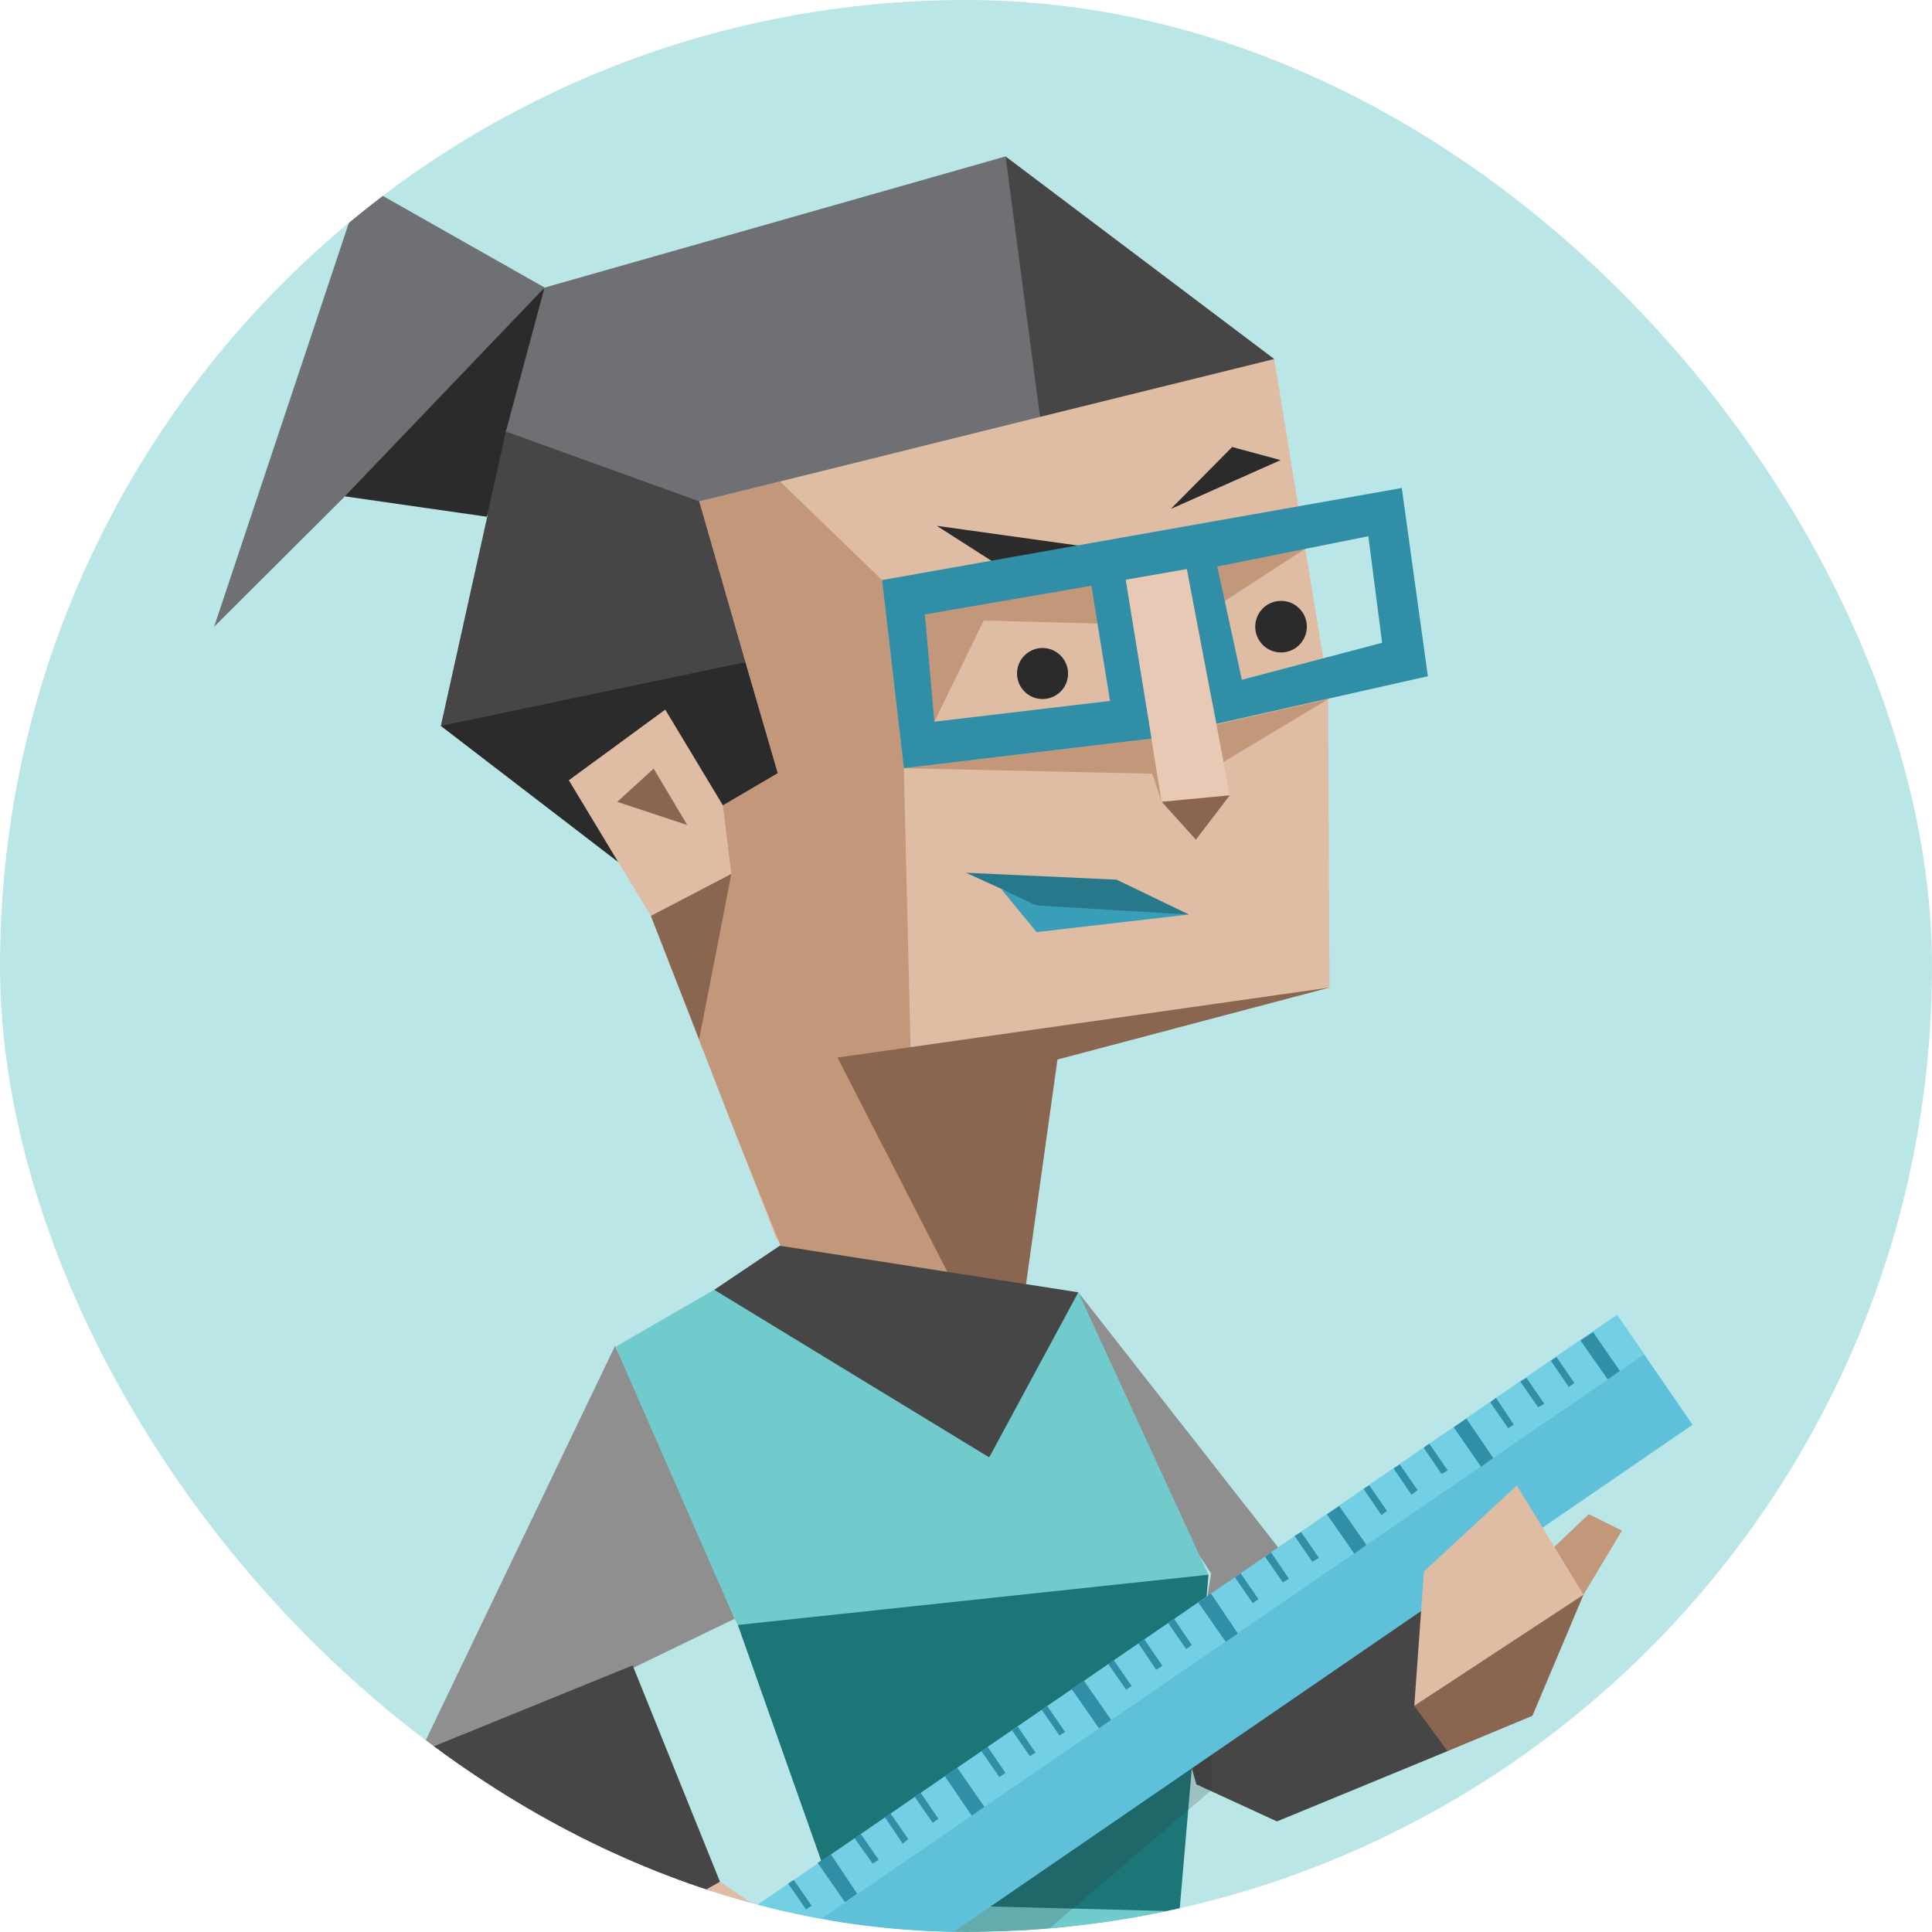 <svg width="200" height="200" viewBox="0 0 200 200" fill="none" xmlns="http://www.w3.org/2000/svg">
<g clip-path="url(#clip0_2013_39146)">
<rect width="200" height="200" rx="100" fill="#BBE6E7"/>
<mask id="mask0_2013_39146" style="mask-type:luminance" maskUnits="userSpaceOnUse" x="-44" y="12" width="288" height="288">
<path d="M244 12H-44V300H244V12Z" fill="white"/>
</mask>
<g mask="url(#mask0_2013_39146)">
<path d="M111.626 133.781L133.896 162.202L143.129 173.488L123.927 184.785L123.349 175.472L125.376 162.888L119.979 154.602L111.626 133.781Z" fill="#8F8F8F"/>
<path d="M148.809 165.877L157.767 176.594L149.844 181.278L132.189 188.553L123.846 184.715L122.051 178.373L121.382 172.296L148.809 165.877Z" fill="#464646"/>
<path d="M131.906 37.166L100.652 43.206L72.381 51.898L73.993 64.743L80.51 80.038L77.311 79.712L74.834 83.368L71.61 76.508L68.864 73.458L64.146 75.439L58.885 80.772L60.151 84.263L63.993 89.238L67.385 94.816L80.37 128.236L105.987 134.561L106.565 119.544L109.468 109.682L120.813 106.174L137.631 102.232L137.489 71.236L131.906 37.166Z" fill="#DFBCA4"/>
<path d="M96.723 74.71L101.836 64.235L114.018 64.564L120.261 83.002L116.174 58.087L103.561 58.147L95.748 63.606L92.357 68.872L96.723 74.71Z" fill="#C3977A"/>
<path d="M135.134 56.795L126.699 62.272L125.612 73.109L119.041 55.843L135.134 56.795Z" fill="#C3977A"/>
<path d="M93.565 79.526L119.325 80.097L119.205 76.457L93.565 79.526Z" fill="#C3977A"/>
<path d="M137.48 72.382L126.656 78.874L125.922 74.992L137.48 72.382Z" fill="#C3977A"/>
<path d="M80.744 49.842L91.312 60.05L93.565 79.526L94.265 108.676L105.987 134.561L94.087 132.849L82.53 133.276L75.648 116.084L67.385 94.816L75.709 90.472L74.834 83.368L80.51 80.039L72.381 51.898L80.744 49.842Z" fill="#C3977A"/>
<path d="M67.384 94.816L75.709 90.472L72.375 107.58L67.384 94.816Z" fill="#8A6651"/>
<path d="M137.633 102.232L86.697 109.476L98.616 132.725L101.618 134.851L105.988 134.561L109.47 109.681L137.633 102.232Z" fill="#8A6651"/>
<path d="M96.978 54.434L105.014 59.578L116.604 57.171L96.978 54.434Z" fill="#2B2B2B"/>
<path d="M121.2 52.689L127.556 46.274L132.567 47.632L121.2 52.689Z" fill="#2B2B2B"/>
<path d="M115.908 56.148L120.261 83.002L127.305 82.333L122.22 55.549L115.908 56.148Z" fill="#E8C9B6"/>
<path d="M120.263 83.002L123.798 86.922L127.306 82.333L120.263 83.002Z" fill="#8A6651"/>
<path d="M100 90.347L115.586 91.063L123.076 94.671L113.222 94.623L107.299 93.736L105.709 93.4L103.858 92.106L100 90.347Z" fill="#27788B"/>
<path d="M103.652 92.044L107.312 96.49L123.075 94.67L107.299 93.735L103.652 92.044Z" fill="#399FB9"/>
<path d="M63.901 83.004L67.665 79.567L71.144 85.409L63.901 83.004Z" fill="#8A6651"/>
<path d="M104.095 16.192L104.262 30.888L107.664 43.156L131.908 37.166L104.095 16.192Z" fill="#464646"/>
<path d="M104.095 16.192L56.367 29.776L52.522 37.779L52.37 44.67L62.093 49.283L72.381 51.898L80.745 49.842L107.664 43.156L104.095 16.192Z" fill="#6E7073"/>
<path d="M52.372 44.67L50.142 49.535L50.459 53.395L45.634 75.146L62.02 73.409L77.17 68.544L72.383 51.898L52.372 44.67Z" fill="#464646"/>
<path d="M45.633 75.147L77.169 68.545L80.511 80.039L74.835 83.368L68.866 73.459L58.886 80.773L63.994 89.239L45.633 75.147Z" fill="#2B2B2B"/>
<path d="M50.401 53.493L35.051 51.29L43.343 41.501L56.366 29.775L52.37 44.671L50.401 53.493Z" fill="#2B2B2B"/>
<path d="M56.375 29.767L37.456 19.049L22.168 64.876L35.439 51.651L56.375 29.767Z" fill="#6E7073"/>
<path d="M80.719 128.959L111.628 133.779L108.822 141.604L102.4 150.867L84.983 143.322L73.935 133.519L80.719 128.959Z" fill="#464646"/>
<path d="M73.935 133.519L63.76 139.395L68.717 153.771L76.381 168.215L82.452 170.283L103.733 171.344L125.1 163.015L111.628 133.779L102.401 150.867L73.935 133.519Z" fill="#71CACC"/>
<path d="M76.381 168.215L125.1 163.015L122.066 198.257L106.221 199.969L86.919 198.023L76.381 168.215Z" fill="#1C7678"/>
<path d="M87.053 196.963L103.325 216.396L113.225 222.717L121.671 214.84L122.319 197.866L87.053 196.963Z" fill="#71CACC"/>
<path d="M87.054 196.963L113.496 222.178L116.078 252.259L93.734 279.885L74.921 218.109L87.054 196.963Z" fill="#369395"/>
<path d="M122.228 197.777L130.793 240.034L123.534 235.627L113.223 222.718L122.228 197.777Z" fill="#50A9AA"/>
<g opacity="0.2">
<path d="M74.75 214.979L77.552 226.168L125.384 185.341L125.461 181.633L86.179 205.384L74.75 214.979Z" fill="#2B2B2B"/>
</g>
<path d="M163.925 165.084L167.904 158.447L164.468 156.74L160.914 160.125L161.402 163.146L163.925 165.084Z" fill="#C3977A"/>
<path d="M63.671 139.322L43.5 181.349L56.503 177.667L64.594 173.114L76.038 167.582L63.671 139.322Z" fill="#8F8F8F"/>
<path d="M65.491 172.402L74.531 194.794L70.161 199.268L64.842 200.244L43.502 181.349L65.491 172.402Z" fill="#464646"/>
<path d="M55.985 212.601L63.756 223.971L175.214 147.49L167.393 136.125L55.985 212.601ZM66.057 218.833C65.263 219.375 64.181 219.187 63.616 218.41C63.118 217.638 63.307 216.612 64.048 216.07C64.841 215.519 65.928 215.707 66.49 216.491C67.024 217.238 66.852 218.278 66.105 218.812C66.096 218.818 66.087 218.824 66.079 218.83L66.057 218.833Z" fill="#5EC0D9"/>
<path d="M170.222 140.205L58.712 216.685L55.985 212.601L167.393 136.125L170.222 140.205Z" fill="#73CFE4"/>
<path d="M77.851 201.531L77.216 201.96L75.369 199.289L75.948 198.808L77.851 201.531Z" fill="#308FA6"/>
<path d="M84.017 197.278L83.434 197.653L81.587 194.98L82.17 194.607L84.017 197.278Z" fill="#308FA6"/>
<path d="M88.739 196.048L87.47 196.914L84.641 192.833L86.011 191.956L88.739 196.048Z" fill="#308FA6"/>
<path d="M90.964 192.532L90.331 192.912L88.434 190.246L89.117 189.861L90.964 192.532Z" fill="#308FA6"/>
<path d="M94.025 190.384L93.446 190.857L91.588 188.086L92.179 187.713L94.025 190.384Z" fill="#308FA6"/>
<path d="M97.141 188.28L96.556 188.704L94.71 186.04L95.288 185.559L97.141 188.28Z" fill="#308FA6"/>
<path d="M101.904 187.045L100.597 187.965L97.818 183.878L99.076 182.971L101.904 187.045Z" fill="#308FA6"/>
<path d="M104.087 183.533L103.452 183.963L101.605 181.291L102.235 180.812L104.087 183.533Z" fill="#308FA6"/>
<path d="M107.195 181.43L106.613 181.804L104.765 179.132L105.343 178.709L107.195 181.43Z" fill="#308FA6"/>
<path d="M110.256 179.282L109.673 179.655L107.826 176.984L108.409 176.611L110.256 179.282Z" fill="#308FA6"/>
<path d="M115.026 178.045L113.763 178.91L110.927 174.83L112.197 173.972L115.026 178.045Z" fill="#308FA6"/>
<path d="M117.153 174.54L116.57 174.913L114.722 172.241L115.306 171.868L117.153 174.54Z" fill="#308FA6"/>
<path d="M120.318 172.431L119.682 172.86L117.824 170.088L118.465 169.709L120.318 172.431Z" fill="#308FA6"/>
<path d="M123.37 170.282L122.792 170.705L120.945 168.035L121.525 167.561L123.37 170.282Z" fill="#308FA6"/>
<path d="M128.147 169.103L126.883 169.961L124.056 165.888L125.363 164.967L128.147 169.103Z" fill="#308FA6"/>
<path d="M130.275 165.542L129.69 165.966L127.843 163.294L128.428 162.87L130.275 165.542Z" fill="#308FA6"/>
<path d="M133.432 163.433L132.799 163.811L130.952 161.14L131.588 160.71L133.432 163.433Z" fill="#308FA6"/>
<path d="M136.542 161.278L135.851 161.664L134.004 158.992L134.695 158.607L136.542 161.278Z" fill="#308FA6"/>
<path d="M141.453 159.926L140.196 160.841L137.367 156.761L138.63 155.903L141.453 159.926Z" fill="#308FA6"/>
<path d="M143.586 156.414L143.002 156.845L141.157 154.122L141.74 153.749L143.586 156.414Z" fill="#308FA6"/>
<path d="M146.748 154.261L146.118 154.74L144.264 152.019L144.901 151.59L146.748 154.261Z" fill="#308FA6"/>
<path d="M149.866 152.208L149.226 152.587L147.373 149.865L147.952 149.442L149.866 152.208Z" fill="#308FA6"/>
<path d="M154.575 150.927L153.318 151.842L150.489 147.761L151.797 146.848L154.575 150.927Z" fill="#308FA6"/>
<path d="M156.707 147.472L156.123 147.846L154.276 145.174L154.856 144.693L156.707 147.472Z" fill="#308FA6"/>
<path d="M159.867 145.313L159.233 145.692L157.387 143.02L158.02 142.642L159.867 145.313Z" fill="#308FA6"/>
<path d="M162.979 143.159L162.4 143.582L160.547 140.861L161.132 140.487L162.979 143.159Z" fill="#308FA6"/>
<path d="M167.697 141.927L166.428 142.792L163.604 138.762L164.917 137.899L167.697 141.927Z" fill="#308FA6"/>
<path d="M64.841 200.245L74.103 216.88L80.306 214.399L90.518 205.605L74.53 194.796L64.841 200.245Z" fill="#DFBCA4"/>
<path d="M163.922 165.086L158.636 177.62L149.841 181.278L146.402 176.583L151.663 167.201L163.922 165.086Z" fill="#8A6651"/>
<path d="M157.028 153.77L147.408 162.672L146.406 176.582L163.926 165.085L157.028 153.77Z" fill="#DFBCA4"/>
<path d="M135.281 64.991C135.216 66.465 133.968 67.607 132.495 67.542C131.021 67.476 129.879 66.228 129.944 64.755C130.009 63.284 131.253 62.143 132.724 62.204C134.198 62.266 135.343 63.51 135.282 64.984L135.281 64.991Z" fill="#2B2B2B"/>
<path d="M110.564 69.86C110.488 71.317 109.244 72.437 107.787 72.36C106.33 72.284 105.21 71.041 105.287 69.583C105.363 68.126 106.606 67.007 108.064 67.083C109.517 67.167 110.632 68.406 110.564 69.86Z" fill="#2B2B2B"/>
<path d="M145.112 50.517L91.31 60.048L93.563 79.525L119.203 76.456L116.532 60.015L122.87 58.905L125.925 74.927L147.812 70.003L145.112 50.517ZM95.746 63.605L112.981 60.636L114.908 72.561L96.721 74.709L95.746 63.605ZM128.557 70.371L126.012 58.644L141.649 55.513L143.075 66.539L128.557 70.371Z" fill="#308FA6"/>
</g>
</g>
<defs>
<clipPath id="clip0_2013_39146">
<rect width="200" height="200" rx="100" fill="white"/>
</clipPath>
</defs>
</svg>
